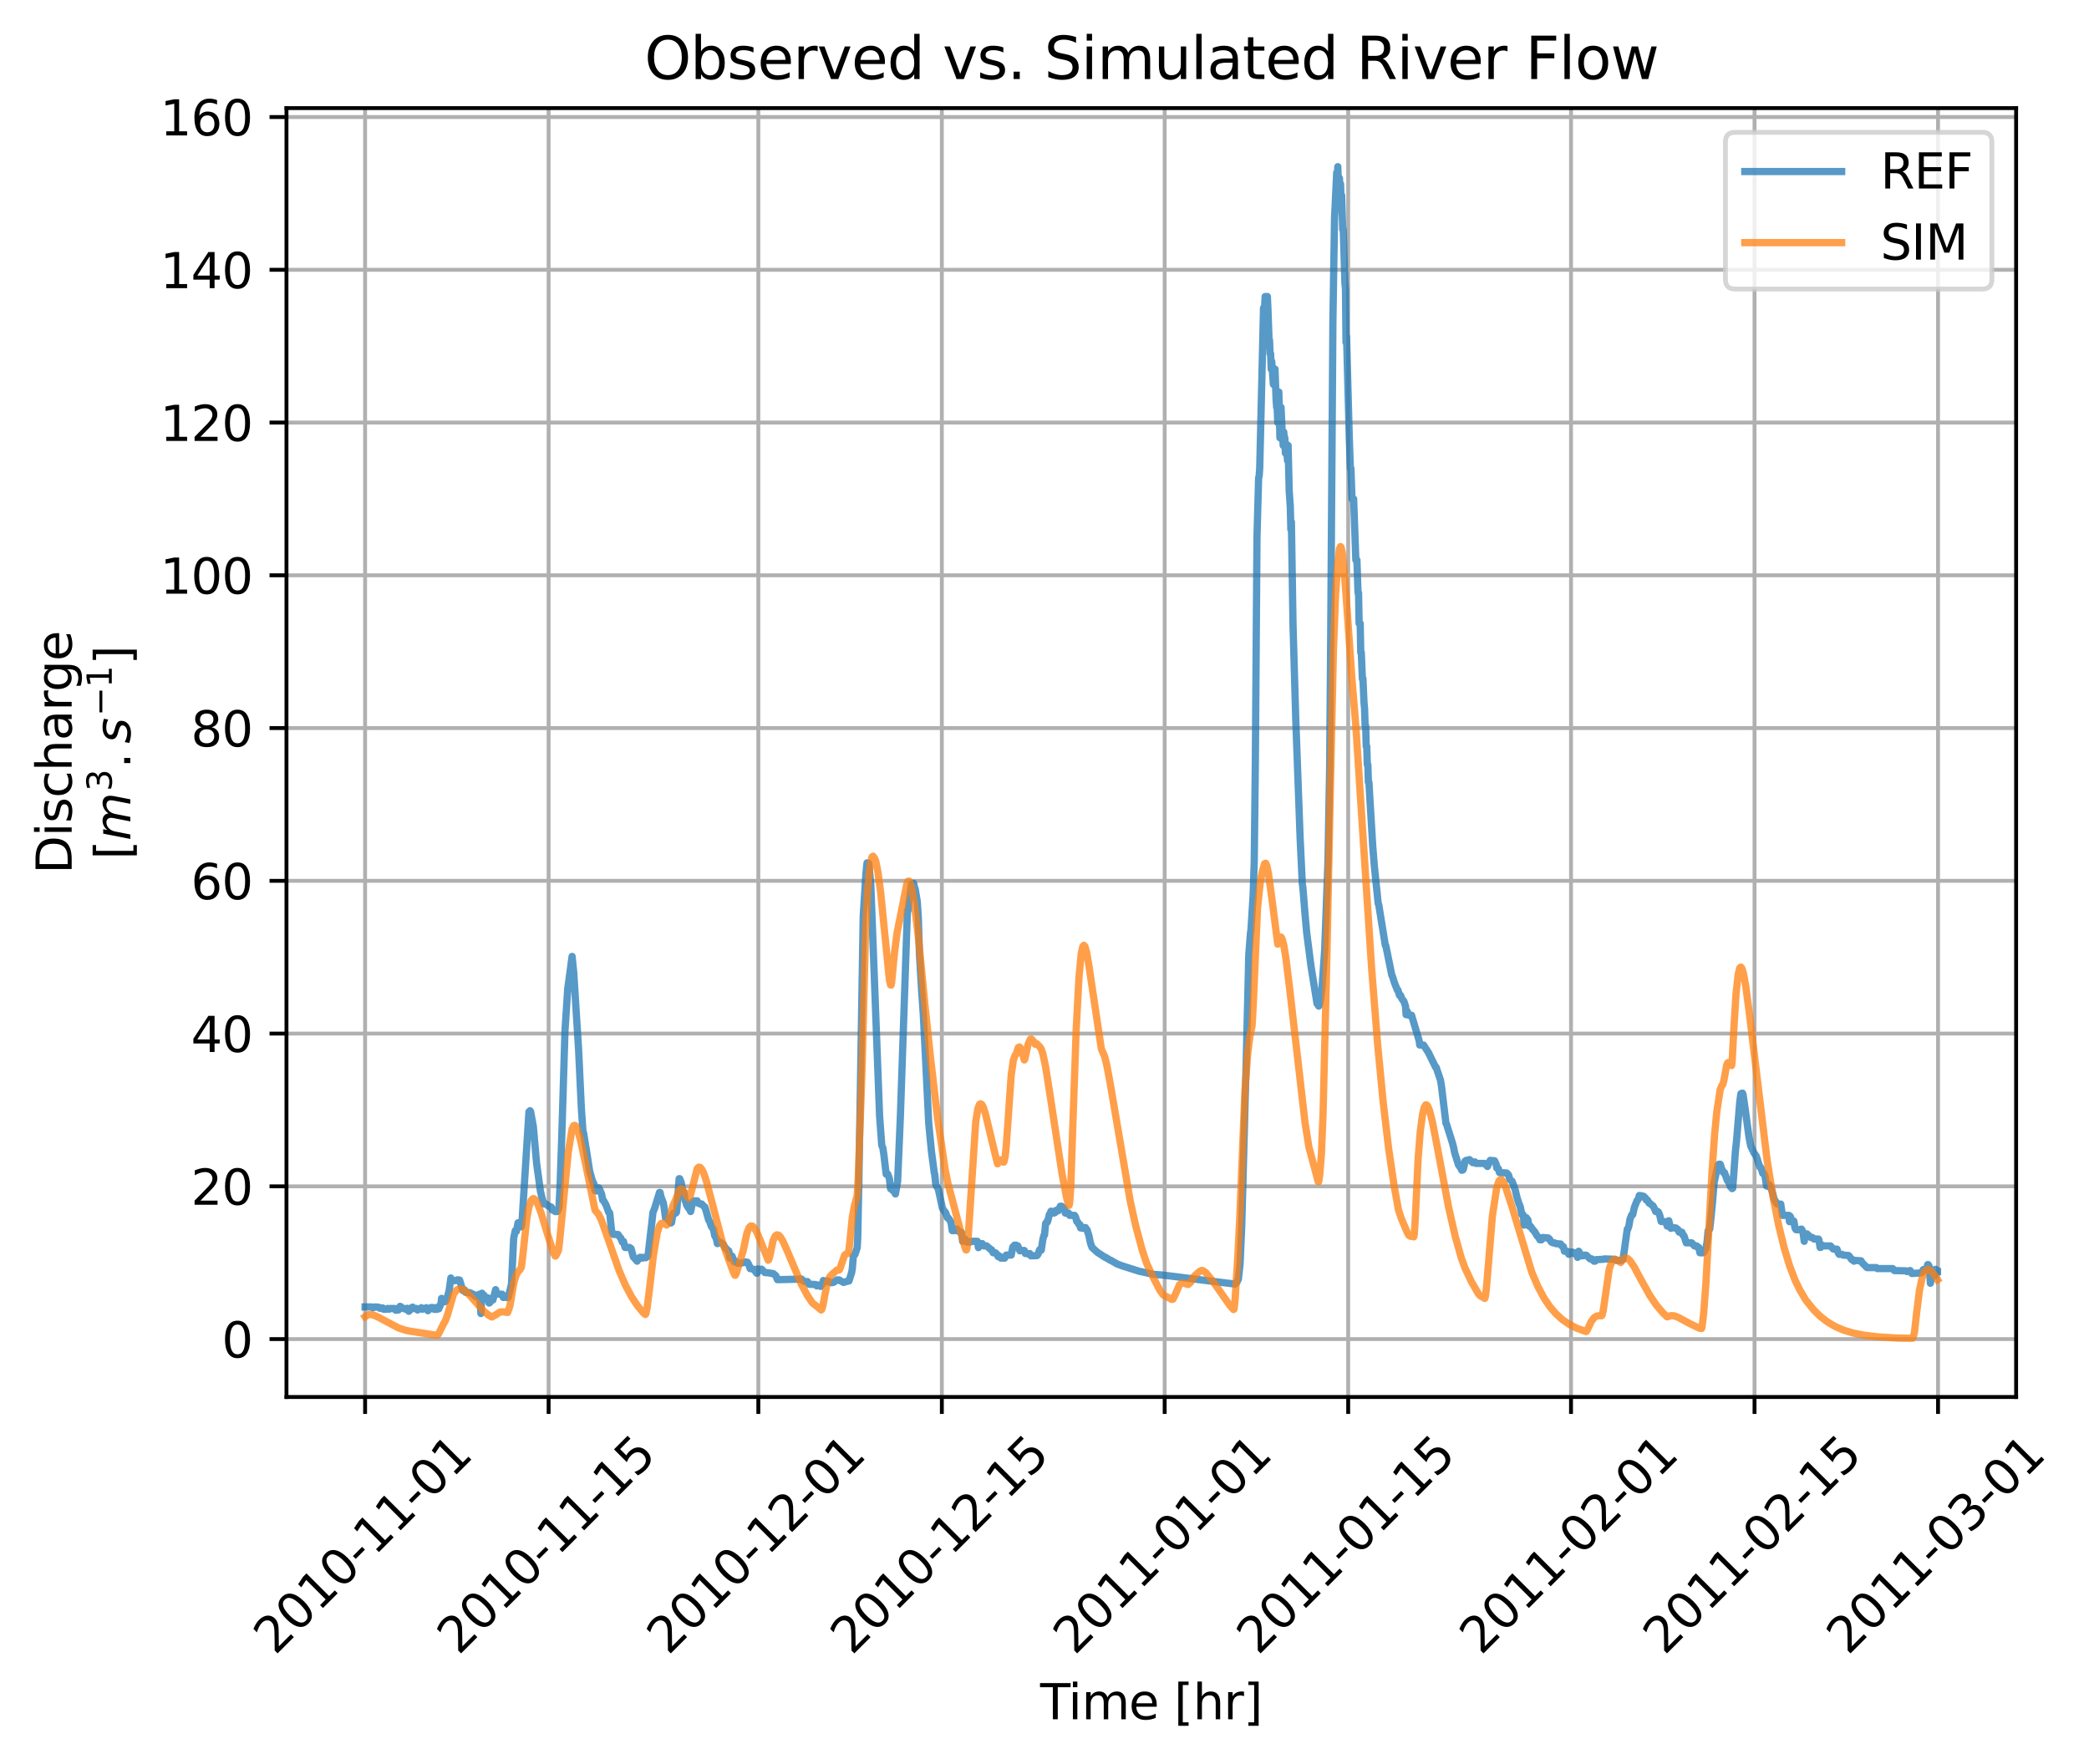 <?xml version="1.0" encoding="utf-8" standalone="no"?>
<!DOCTYPE svg PUBLIC "-//W3C//DTD SVG 1.1//EN"
  "http://www.w3.org/Graphics/SVG/1.1/DTD/svg11.dtd">
<svg xmlns:xlink="http://www.w3.org/1999/xlink" width="431.318pt" height="364.246pt" viewBox="0 0 431.318 364.246" xmlns="http://www.w3.org/2000/svg" version="1.1">
 <defs>
  <style type="text/css">*{stroke-linejoin: round; stroke-linecap: butt}</style>
 </defs>
 <g id="figure_1">
  <g id="patch_1">
   <path d="M 0 364.246 
L 431.318 364.246 
L 431.318 0 
L 0 0 
z
" style="fill: #ffffff"/>
  </g>
  <g id="axes_1">
   <g id="patch_2">
    <path d="M 59.15 288.43 
L 416.27 288.43 
L 416.27 22.318 
L 59.15 22.318 
z
" style="fill: #ffffff"/>
   </g>
   <g id="matplotlib.axis_1">
    <g id="xtick_1">
     <g id="line2d_1">
      <path d="M 75.382 288.43 
L 75.382 22.318 
" clip-path="url(#p3772206c5a)" style="fill: none; stroke: #b0b0b0; stroke-width: 0.8; stroke-linecap: square"/>
     </g>
     <g id="line2d_2">
      <defs>
       <path id="m4f98ccc89e" d="M 0 0 
L 0 3.5 
" style="stroke: #000000; stroke-width: 0.8"/>
      </defs>
      <g>
       <use xlink:href="#m4f98ccc89e" x="75.382" y="288.43" style="stroke: #000000; stroke-width: 0.8"/>
      </g>
     </g>
     <g id="text_1">
      <!-- 2010-11-01 -->
      <g transform="translate(56.787 341.897) rotate(-45) scale(0.1 -0.1)">
       <defs>
        <path id="DejaVuSans-32" d="M 1228 531 
L 3431 531 
L 3431 0 
L 469 0 
L 469 531 
Q 828 903 1448 1529 
Q 2069 2156 2228 2338 
Q 2531 2678 2651 2914 
Q 2772 3150 2772 3378 
Q 2772 3750 2511 3984 
Q 2250 4219 1831 4219 
Q 1534 4219 1204 4116 
Q 875 4013 500 3803 
L 500 4441 
Q 881 4594 1212 4672 
Q 1544 4750 1819 4750 
Q 2544 4750 2975 4387 
Q 3406 4025 3406 3419 
Q 3406 3131 3298 2873 
Q 3191 2616 2906 2266 
Q 2828 2175 2409 1742 
Q 1991 1309 1228 531 
z
" transform="scale(0.016)"/>
        <path id="DejaVuSans-30" d="M 2034 4250 
Q 1547 4250 1301 3770 
Q 1056 3291 1056 2328 
Q 1056 1369 1301 889 
Q 1547 409 2034 409 
Q 2525 409 2770 889 
Q 3016 1369 3016 2328 
Q 3016 3291 2770 3770 
Q 2525 4250 2034 4250 
z
M 2034 4750 
Q 2819 4750 3233 4129 
Q 3647 3509 3647 2328 
Q 3647 1150 3233 529 
Q 2819 -91 2034 -91 
Q 1250 -91 836 529 
Q 422 1150 422 2328 
Q 422 3509 836 4129 
Q 1250 4750 2034 4750 
z
" transform="scale(0.016)"/>
        <path id="DejaVuSans-31" d="M 794 531 
L 1825 531 
L 1825 4091 
L 703 3866 
L 703 4441 
L 1819 4666 
L 2450 4666 
L 2450 531 
L 3481 531 
L 3481 0 
L 794 0 
L 794 531 
z
" transform="scale(0.016)"/>
        <path id="DejaVuSans-2d" d="M 313 2009 
L 1997 2009 
L 1997 1497 
L 313 1497 
L 313 2009 
z
" transform="scale(0.016)"/>
       </defs>
       <use xlink:href="#DejaVuSans-32"/>
       <use xlink:href="#DejaVuSans-30" x="63.623"/>
       <use xlink:href="#DejaVuSans-31" x="127.246"/>
       <use xlink:href="#DejaVuSans-30" x="190.869"/>
       <use xlink:href="#DejaVuSans-2d" x="254.492"/>
       <use xlink:href="#DejaVuSans-31" x="290.576"/>
       <use xlink:href="#DejaVuSans-31" x="354.199"/>
       <use xlink:href="#DejaVuSans-2d" x="417.822"/>
       <use xlink:href="#DejaVuSans-30" x="453.906"/>
       <use xlink:href="#DejaVuSans-31" x="517.529"/>
      </g>
     </g>
    </g>
    <g id="xtick_2">
     <g id="line2d_3">
      <path d="M 113.272 288.43 
L 113.272 22.318 
" clip-path="url(#p3772206c5a)" style="fill: none; stroke: #b0b0b0; stroke-width: 0.8; stroke-linecap: square"/>
     </g>
     <g id="line2d_4">
      <g>
       <use xlink:href="#m4f98ccc89e" x="113.272" y="288.43" style="stroke: #000000; stroke-width: 0.8"/>
      </g>
     </g>
     <g id="text_2">
      <!-- 2010-11-15 -->
      <g transform="translate(94.676 341.897) rotate(-45) scale(0.1 -0.1)">
       <defs>
        <path id="DejaVuSans-35" d="M 691 4666 
L 3169 4666 
L 3169 4134 
L 1269 4134 
L 1269 2991 
Q 1406 3038 1543 3061 
Q 1681 3084 1819 3084 
Q 2600 3084 3056 2656 
Q 3513 2228 3513 1497 
Q 3513 744 3044 326 
Q 2575 -91 1722 -91 
Q 1428 -91 1123 -41 
Q 819 9 494 109 
L 494 744 
Q 775 591 1075 516 
Q 1375 441 1709 441 
Q 2250 441 2565 725 
Q 2881 1009 2881 1497 
Q 2881 1984 2565 2268 
Q 2250 2553 1709 2553 
Q 1456 2553 1204 2497 
Q 953 2441 691 2322 
L 691 4666 
z
" transform="scale(0.016)"/>
       </defs>
       <use xlink:href="#DejaVuSans-32"/>
       <use xlink:href="#DejaVuSans-30" x="63.623"/>
       <use xlink:href="#DejaVuSans-31" x="127.246"/>
       <use xlink:href="#DejaVuSans-30" x="190.869"/>
       <use xlink:href="#DejaVuSans-2d" x="254.492"/>
       <use xlink:href="#DejaVuSans-31" x="290.576"/>
       <use xlink:href="#DejaVuSans-31" x="354.199"/>
       <use xlink:href="#DejaVuSans-2d" x="417.822"/>
       <use xlink:href="#DejaVuSans-31" x="453.906"/>
       <use xlink:href="#DejaVuSans-35" x="517.529"/>
      </g>
     </g>
    </g>
    <g id="xtick_3">
     <g id="line2d_5">
      <path d="M 156.574 288.43 
L 156.574 22.318 
" clip-path="url(#p3772206c5a)" style="fill: none; stroke: #b0b0b0; stroke-width: 0.8; stroke-linecap: square"/>
     </g>
     <g id="line2d_6">
      <g>
       <use xlink:href="#m4f98ccc89e" x="156.574" y="288.43" style="stroke: #000000; stroke-width: 0.8"/>
      </g>
     </g>
     <g id="text_3">
      <!-- 2010-12-01 -->
      <g transform="translate(137.978 341.897) rotate(-45) scale(0.1 -0.1)">
       <use xlink:href="#DejaVuSans-32"/>
       <use xlink:href="#DejaVuSans-30" x="63.623"/>
       <use xlink:href="#DejaVuSans-31" x="127.246"/>
       <use xlink:href="#DejaVuSans-30" x="190.869"/>
       <use xlink:href="#DejaVuSans-2d" x="254.492"/>
       <use xlink:href="#DejaVuSans-31" x="290.576"/>
       <use xlink:href="#DejaVuSans-32" x="354.199"/>
       <use xlink:href="#DejaVuSans-2d" x="417.822"/>
       <use xlink:href="#DejaVuSans-30" x="453.906"/>
       <use xlink:href="#DejaVuSans-31" x="517.529"/>
      </g>
     </g>
    </g>
    <g id="xtick_4">
     <g id="line2d_7">
      <path d="M 194.464 288.43 
L 194.464 22.318 
" clip-path="url(#p3772206c5a)" style="fill: none; stroke: #b0b0b0; stroke-width: 0.8; stroke-linecap: square"/>
     </g>
     <g id="line2d_8">
      <g>
       <use xlink:href="#m4f98ccc89e" x="194.464" y="288.43" style="stroke: #000000; stroke-width: 0.8"/>
      </g>
     </g>
     <g id="text_4">
      <!-- 2010-12-15 -->
      <g transform="translate(175.868 341.897) rotate(-45) scale(0.1 -0.1)">
       <use xlink:href="#DejaVuSans-32"/>
       <use xlink:href="#DejaVuSans-30" x="63.623"/>
       <use xlink:href="#DejaVuSans-31" x="127.246"/>
       <use xlink:href="#DejaVuSans-30" x="190.869"/>
       <use xlink:href="#DejaVuSans-2d" x="254.492"/>
       <use xlink:href="#DejaVuSans-31" x="290.576"/>
       <use xlink:href="#DejaVuSans-32" x="354.199"/>
       <use xlink:href="#DejaVuSans-2d" x="417.822"/>
       <use xlink:href="#DejaVuSans-31" x="453.906"/>
       <use xlink:href="#DejaVuSans-35" x="517.529"/>
      </g>
     </g>
    </g>
    <g id="xtick_5">
     <g id="line2d_9">
      <path d="M 240.472 288.43 
L 240.472 22.318 
" clip-path="url(#p3772206c5a)" style="fill: none; stroke: #b0b0b0; stroke-width: 0.8; stroke-linecap: square"/>
     </g>
     <g id="line2d_10">
      <g>
       <use xlink:href="#m4f98ccc89e" x="240.472" y="288.43" style="stroke: #000000; stroke-width: 0.8"/>
      </g>
     </g>
     <g id="text_5">
      <!-- 2011-01-01 -->
      <g transform="translate(221.877 341.897) rotate(-45) scale(0.1 -0.1)">
       <use xlink:href="#DejaVuSans-32"/>
       <use xlink:href="#DejaVuSans-30" x="63.623"/>
       <use xlink:href="#DejaVuSans-31" x="127.246"/>
       <use xlink:href="#DejaVuSans-31" x="190.869"/>
       <use xlink:href="#DejaVuSans-2d" x="254.492"/>
       <use xlink:href="#DejaVuSans-30" x="290.576"/>
       <use xlink:href="#DejaVuSans-31" x="354.199"/>
       <use xlink:href="#DejaVuSans-2d" x="417.822"/>
       <use xlink:href="#DejaVuSans-30" x="453.906"/>
       <use xlink:href="#DejaVuSans-31" x="517.529"/>
      </g>
     </g>
    </g>
    <g id="xtick_6">
     <g id="line2d_11">
      <path d="M 278.362 288.43 
L 278.362 22.318 
" clip-path="url(#p3772206c5a)" style="fill: none; stroke: #b0b0b0; stroke-width: 0.8; stroke-linecap: square"/>
     </g>
     <g id="line2d_12">
      <g>
       <use xlink:href="#m4f98ccc89e" x="278.362" y="288.43" style="stroke: #000000; stroke-width: 0.8"/>
      </g>
     </g>
     <g id="text_6">
      <!-- 2011-01-15 -->
      <g transform="translate(259.766 341.897) rotate(-45) scale(0.1 -0.1)">
       <use xlink:href="#DejaVuSans-32"/>
       <use xlink:href="#DejaVuSans-30" x="63.623"/>
       <use xlink:href="#DejaVuSans-31" x="127.246"/>
       <use xlink:href="#DejaVuSans-31" x="190.869"/>
       <use xlink:href="#DejaVuSans-2d" x="254.492"/>
       <use xlink:href="#DejaVuSans-30" x="290.576"/>
       <use xlink:href="#DejaVuSans-31" x="354.199"/>
       <use xlink:href="#DejaVuSans-2d" x="417.822"/>
       <use xlink:href="#DejaVuSans-31" x="453.906"/>
       <use xlink:href="#DejaVuSans-35" x="517.529"/>
      </g>
     </g>
    </g>
    <g id="xtick_7">
     <g id="line2d_13">
      <path d="M 324.371 288.43 
L 324.371 22.318 
" clip-path="url(#p3772206c5a)" style="fill: none; stroke: #b0b0b0; stroke-width: 0.8; stroke-linecap: square"/>
     </g>
     <g id="line2d_14">
      <g>
       <use xlink:href="#m4f98ccc89e" x="324.371" y="288.43" style="stroke: #000000; stroke-width: 0.8"/>
      </g>
     </g>
     <g id="text_7">
      <!-- 2011-02-01 -->
      <g transform="translate(305.775 341.897) rotate(-45) scale(0.1 -0.1)">
       <use xlink:href="#DejaVuSans-32"/>
       <use xlink:href="#DejaVuSans-30" x="63.623"/>
       <use xlink:href="#DejaVuSans-31" x="127.246"/>
       <use xlink:href="#DejaVuSans-31" x="190.869"/>
       <use xlink:href="#DejaVuSans-2d" x="254.492"/>
       <use xlink:href="#DejaVuSans-30" x="290.576"/>
       <use xlink:href="#DejaVuSans-32" x="354.199"/>
       <use xlink:href="#DejaVuSans-2d" x="417.822"/>
       <use xlink:href="#DejaVuSans-30" x="453.906"/>
       <use xlink:href="#DejaVuSans-31" x="517.529"/>
      </g>
     </g>
    </g>
    <g id="xtick_8">
     <g id="line2d_15">
      <path d="M 362.26 288.43 
L 362.26 22.318 
" clip-path="url(#p3772206c5a)" style="fill: none; stroke: #b0b0b0; stroke-width: 0.8; stroke-linecap: square"/>
     </g>
     <g id="line2d_16">
      <g>
       <use xlink:href="#m4f98ccc89e" x="362.26" y="288.43" style="stroke: #000000; stroke-width: 0.8"/>
      </g>
     </g>
     <g id="text_8">
      <!-- 2011-02-15 -->
      <g transform="translate(343.664 341.897) rotate(-45) scale(0.1 -0.1)">
       <use xlink:href="#DejaVuSans-32"/>
       <use xlink:href="#DejaVuSans-30" x="63.623"/>
       <use xlink:href="#DejaVuSans-31" x="127.246"/>
       <use xlink:href="#DejaVuSans-31" x="190.869"/>
       <use xlink:href="#DejaVuSans-2d" x="254.492"/>
       <use xlink:href="#DejaVuSans-30" x="290.576"/>
       <use xlink:href="#DejaVuSans-32" x="354.199"/>
       <use xlink:href="#DejaVuSans-2d" x="417.822"/>
       <use xlink:href="#DejaVuSans-31" x="453.906"/>
       <use xlink:href="#DejaVuSans-35" x="517.529"/>
      </g>
     </g>
    </g>
    <g id="xtick_9">
     <g id="line2d_17">
      <path d="M 400.15 288.43 
L 400.15 22.318 
" clip-path="url(#p3772206c5a)" style="fill: none; stroke: #b0b0b0; stroke-width: 0.8; stroke-linecap: square"/>
     </g>
     <g id="line2d_18">
      <g>
       <use xlink:href="#m4f98ccc89e" x="400.15" y="288.43" style="stroke: #000000; stroke-width: 0.8"/>
      </g>
     </g>
     <g id="text_9">
      <!-- 2011-03-01 -->
      <g transform="translate(381.554 341.897) rotate(-45) scale(0.1 -0.1)">
       <defs>
        <path id="DejaVuSans-33" d="M 2597 2516 
Q 3050 2419 3304 2112 
Q 3559 1806 3559 1356 
Q 3559 666 3084 287 
Q 2609 -91 1734 -91 
Q 1441 -91 1130 -33 
Q 819 25 488 141 
L 488 750 
Q 750 597 1062 519 
Q 1375 441 1716 441 
Q 2309 441 2620 675 
Q 2931 909 2931 1356 
Q 2931 1769 2642 2001 
Q 2353 2234 1838 2234 
L 1294 2234 
L 1294 2753 
L 1863 2753 
Q 2328 2753 2575 2939 
Q 2822 3125 2822 3475 
Q 2822 3834 2567 4026 
Q 2313 4219 1838 4219 
Q 1578 4219 1281 4162 
Q 984 4106 628 3988 
L 628 4550 
Q 988 4650 1302 4700 
Q 1616 4750 1894 4750 
Q 2613 4750 3031 4423 
Q 3450 4097 3450 3541 
Q 3450 3153 3228 2886 
Q 3006 2619 2597 2516 
z
" transform="scale(0.016)"/>
       </defs>
       <use xlink:href="#DejaVuSans-32"/>
       <use xlink:href="#DejaVuSans-30" x="63.623"/>
       <use xlink:href="#DejaVuSans-31" x="127.246"/>
       <use xlink:href="#DejaVuSans-31" x="190.869"/>
       <use xlink:href="#DejaVuSans-2d" x="254.492"/>
       <use xlink:href="#DejaVuSans-30" x="290.576"/>
       <use xlink:href="#DejaVuSans-33" x="354.199"/>
       <use xlink:href="#DejaVuSans-2d" x="417.822"/>
       <use xlink:href="#DejaVuSans-30" x="453.906"/>
       <use xlink:href="#DejaVuSans-31" x="517.529"/>
      </g>
     </g>
    </g>
    <g id="text_10">
     <!-- Time [hr] -->
     <g transform="translate(214.761 354.966) scale(0.1 -0.1)">
      <defs>
       <path id="DejaVuSans-54" d="M -19 4666 
L 3928 4666 
L 3928 4134 
L 2272 4134 
L 2272 0 
L 1638 0 
L 1638 4134 
L -19 4134 
L -19 4666 
z
" transform="scale(0.016)"/>
       <path id="DejaVuSans-69" d="M 603 3500 
L 1178 3500 
L 1178 0 
L 603 0 
L 603 3500 
z
M 603 4863 
L 1178 4863 
L 1178 4134 
L 603 4134 
L 603 4863 
z
" transform="scale(0.016)"/>
       <path id="DejaVuSans-6d" d="M 3328 2828 
Q 3544 3216 3844 3400 
Q 4144 3584 4550 3584 
Q 5097 3584 5394 3201 
Q 5691 2819 5691 2113 
L 5691 0 
L 5113 0 
L 5113 2094 
Q 5113 2597 4934 2840 
Q 4756 3084 4391 3084 
Q 3944 3084 3684 2787 
Q 3425 2491 3425 1978 
L 3425 0 
L 2847 0 
L 2847 2094 
Q 2847 2600 2669 2842 
Q 2491 3084 2119 3084 
Q 1678 3084 1418 2786 
Q 1159 2488 1159 1978 
L 1159 0 
L 581 0 
L 581 3500 
L 1159 3500 
L 1159 2956 
Q 1356 3278 1631 3431 
Q 1906 3584 2284 3584 
Q 2666 3584 2933 3390 
Q 3200 3197 3328 2828 
z
" transform="scale(0.016)"/>
       <path id="DejaVuSans-65" d="M 3597 1894 
L 3597 1613 
L 953 1613 
Q 991 1019 1311 708 
Q 1631 397 2203 397 
Q 2534 397 2845 478 
Q 3156 559 3463 722 
L 3463 178 
Q 3153 47 2828 -22 
Q 2503 -91 2169 -91 
Q 1331 -91 842 396 
Q 353 884 353 1716 
Q 353 2575 817 3079 
Q 1281 3584 2069 3584 
Q 2775 3584 3186 3129 
Q 3597 2675 3597 1894 
z
M 3022 2063 
Q 3016 2534 2758 2815 
Q 2500 3097 2075 3097 
Q 1594 3097 1305 2825 
Q 1016 2553 972 2059 
L 3022 2063 
z
" transform="scale(0.016)"/>
       <path id="DejaVuSans-20" transform="scale(0.016)"/>
       <path id="DejaVuSans-5b" d="M 550 4863 
L 1875 4863 
L 1875 4416 
L 1125 4416 
L 1125 -397 
L 1875 -397 
L 1875 -844 
L 550 -844 
L 550 4863 
z
" transform="scale(0.016)"/>
       <path id="DejaVuSans-68" d="M 3513 2113 
L 3513 0 
L 2938 0 
L 2938 2094 
Q 2938 2591 2744 2837 
Q 2550 3084 2163 3084 
Q 1697 3084 1428 2787 
Q 1159 2491 1159 1978 
L 1159 0 
L 581 0 
L 581 4863 
L 1159 4863 
L 1159 2956 
Q 1366 3272 1645 3428 
Q 1925 3584 2291 3584 
Q 2894 3584 3203 3211 
Q 3513 2838 3513 2113 
z
" transform="scale(0.016)"/>
       <path id="DejaVuSans-72" d="M 2631 2963 
Q 2534 3019 2420 3045 
Q 2306 3072 2169 3072 
Q 1681 3072 1420 2755 
Q 1159 2438 1159 1844 
L 1159 0 
L 581 0 
L 581 3500 
L 1159 3500 
L 1159 2956 
Q 1341 3275 1631 3429 
Q 1922 3584 2338 3584 
Q 2397 3584 2469 3576 
Q 2541 3569 2628 3553 
L 2631 2963 
z
" transform="scale(0.016)"/>
       <path id="DejaVuSans-5d" d="M 1947 4863 
L 1947 -844 
L 622 -844 
L 622 -397 
L 1369 -397 
L 1369 4416 
L 622 4416 
L 622 4863 
L 1947 4863 
z
" transform="scale(0.016)"/>
      </defs>
      <use xlink:href="#DejaVuSans-54"/>
      <use xlink:href="#DejaVuSans-69" x="57.959"/>
      <use xlink:href="#DejaVuSans-6d" x="85.742"/>
      <use xlink:href="#DejaVuSans-65" x="183.154"/>
      <use xlink:href="#DejaVuSans-20" x="244.678"/>
      <use xlink:href="#DejaVuSans-5b" x="276.465"/>
      <use xlink:href="#DejaVuSans-68" x="315.479"/>
      <use xlink:href="#DejaVuSans-72" x="378.857"/>
      <use xlink:href="#DejaVuSans-5d" x="419.971"/>
     </g>
    </g>
   </g>
   <g id="matplotlib.axis_2">
    <g id="ytick_1">
     <g id="line2d_19">
      <path d="M 59.15 276.476 
L 416.27 276.476 
" clip-path="url(#p3772206c5a)" style="fill: none; stroke: #b0b0b0; stroke-width: 0.8; stroke-linecap: square"/>
     </g>
     <g id="line2d_20">
      <defs>
       <path id="m9d96c1b882" d="M 0 0 
L -3.5 0 
" style="stroke: #000000; stroke-width: 0.8"/>
      </defs>
      <g>
       <use xlink:href="#m9d96c1b882" x="59.15" y="276.476" style="stroke: #000000; stroke-width: 0.8"/>
      </g>
     </g>
     <g id="text_11">
      <!-- 0 -->
      <g transform="translate(45.787 280.275) scale(0.1 -0.1)">
       <use xlink:href="#DejaVuSans-30"/>
      </g>
     </g>
    </g>
    <g id="ytick_2">
     <g id="line2d_21">
      <path d="M 59.15 244.937 
L 416.27 244.937 
" clip-path="url(#p3772206c5a)" style="fill: none; stroke: #b0b0b0; stroke-width: 0.8; stroke-linecap: square"/>
     </g>
     <g id="line2d_22">
      <g>
       <use xlink:href="#m9d96c1b882" x="59.15" y="244.937" style="stroke: #000000; stroke-width: 0.8"/>
      </g>
     </g>
     <g id="text_12">
      <!-- 20 -->
      <g transform="translate(39.425 248.736) scale(0.1 -0.1)">
       <use xlink:href="#DejaVuSans-32"/>
       <use xlink:href="#DejaVuSans-30" x="63.623"/>
      </g>
     </g>
    </g>
    <g id="ytick_3">
     <g id="line2d_23">
      <path d="M 59.15 213.398 
L 416.27 213.398 
" clip-path="url(#p3772206c5a)" style="fill: none; stroke: #b0b0b0; stroke-width: 0.8; stroke-linecap: square"/>
     </g>
     <g id="line2d_24">
      <g>
       <use xlink:href="#m9d96c1b882" x="59.15" y="213.398" style="stroke: #000000; stroke-width: 0.8"/>
      </g>
     </g>
     <g id="text_13">
      <!-- 40 -->
      <g transform="translate(39.425 217.197) scale(0.1 -0.1)">
       <defs>
        <path id="DejaVuSans-34" d="M 2419 4116 
L 825 1625 
L 2419 1625 
L 2419 4116 
z
M 2253 4666 
L 3047 4666 
L 3047 1625 
L 3713 1625 
L 3713 1100 
L 3047 1100 
L 3047 0 
L 2419 0 
L 2419 1100 
L 313 1100 
L 313 1709 
L 2253 4666 
z
" transform="scale(0.016)"/>
       </defs>
       <use xlink:href="#DejaVuSans-34"/>
       <use xlink:href="#DejaVuSans-30" x="63.623"/>
      </g>
     </g>
    </g>
    <g id="ytick_4">
     <g id="line2d_25">
      <path d="M 59.15 181.859 
L 416.27 181.859 
" clip-path="url(#p3772206c5a)" style="fill: none; stroke: #b0b0b0; stroke-width: 0.8; stroke-linecap: square"/>
     </g>
     <g id="line2d_26">
      <g>
       <use xlink:href="#m9d96c1b882" x="59.15" y="181.859" style="stroke: #000000; stroke-width: 0.8"/>
      </g>
     </g>
     <g id="text_14">
      <!-- 60 -->
      <g transform="translate(39.425 185.658) scale(0.1 -0.1)">
       <defs>
        <path id="DejaVuSans-36" d="M 2113 2584 
Q 1688 2584 1439 2293 
Q 1191 2003 1191 1497 
Q 1191 994 1439 701 
Q 1688 409 2113 409 
Q 2538 409 2786 701 
Q 3034 994 3034 1497 
Q 3034 2003 2786 2293 
Q 2538 2584 2113 2584 
z
M 3366 4563 
L 3366 3988 
Q 3128 4100 2886 4159 
Q 2644 4219 2406 4219 
Q 1781 4219 1451 3797 
Q 1122 3375 1075 2522 
Q 1259 2794 1537 2939 
Q 1816 3084 2150 3084 
Q 2853 3084 3261 2657 
Q 3669 2231 3669 1497 
Q 3669 778 3244 343 
Q 2819 -91 2113 -91 
Q 1303 -91 875 529 
Q 447 1150 447 2328 
Q 447 3434 972 4092 
Q 1497 4750 2381 4750 
Q 2619 4750 2861 4703 
Q 3103 4656 3366 4563 
z
" transform="scale(0.016)"/>
       </defs>
       <use xlink:href="#DejaVuSans-36"/>
       <use xlink:href="#DejaVuSans-30" x="63.623"/>
      </g>
     </g>
    </g>
    <g id="ytick_5">
     <g id="line2d_27">
      <path d="M 59.15 150.32 
L 416.27 150.32 
" clip-path="url(#p3772206c5a)" style="fill: none; stroke: #b0b0b0; stroke-width: 0.8; stroke-linecap: square"/>
     </g>
     <g id="line2d_28">
      <g>
       <use xlink:href="#m9d96c1b882" x="59.15" y="150.32" style="stroke: #000000; stroke-width: 0.8"/>
      </g>
     </g>
     <g id="text_15">
      <!-- 80 -->
      <g transform="translate(39.425 154.119) scale(0.1 -0.1)">
       <defs>
        <path id="DejaVuSans-38" d="M 2034 2216 
Q 1584 2216 1326 1975 
Q 1069 1734 1069 1313 
Q 1069 891 1326 650 
Q 1584 409 2034 409 
Q 2484 409 2743 651 
Q 3003 894 3003 1313 
Q 3003 1734 2745 1975 
Q 2488 2216 2034 2216 
z
M 1403 2484 
Q 997 2584 770 2862 
Q 544 3141 544 3541 
Q 544 4100 942 4425 
Q 1341 4750 2034 4750 
Q 2731 4750 3128 4425 
Q 3525 4100 3525 3541 
Q 3525 3141 3298 2862 
Q 3072 2584 2669 2484 
Q 3125 2378 3379 2068 
Q 3634 1759 3634 1313 
Q 3634 634 3220 271 
Q 2806 -91 2034 -91 
Q 1263 -91 848 271 
Q 434 634 434 1313 
Q 434 1759 690 2068 
Q 947 2378 1403 2484 
z
M 1172 3481 
Q 1172 3119 1398 2916 
Q 1625 2713 2034 2713 
Q 2441 2713 2670 2916 
Q 2900 3119 2900 3481 
Q 2900 3844 2670 4047 
Q 2441 4250 2034 4250 
Q 1625 4250 1398 4047 
Q 1172 3844 1172 3481 
z
" transform="scale(0.016)"/>
       </defs>
       <use xlink:href="#DejaVuSans-38"/>
       <use xlink:href="#DejaVuSans-30" x="63.623"/>
      </g>
     </g>
    </g>
    <g id="ytick_6">
     <g id="line2d_29">
      <path d="M 59.15 118.781 
L 416.27 118.781 
" clip-path="url(#p3772206c5a)" style="fill: none; stroke: #b0b0b0; stroke-width: 0.8; stroke-linecap: square"/>
     </g>
     <g id="line2d_30">
      <g>
       <use xlink:href="#m9d96c1b882" x="59.15" y="118.781" style="stroke: #000000; stroke-width: 0.8"/>
      </g>
     </g>
     <g id="text_16">
      <!-- 100 -->
      <g transform="translate(33.062 122.58) scale(0.1 -0.1)">
       <use xlink:href="#DejaVuSans-31"/>
       <use xlink:href="#DejaVuSans-30" x="63.623"/>
       <use xlink:href="#DejaVuSans-30" x="127.246"/>
      </g>
     </g>
    </g>
    <g id="ytick_7">
     <g id="line2d_31">
      <path d="M 59.15 87.242 
L 416.27 87.242 
" clip-path="url(#p3772206c5a)" style="fill: none; stroke: #b0b0b0; stroke-width: 0.8; stroke-linecap: square"/>
     </g>
     <g id="line2d_32">
      <g>
       <use xlink:href="#m9d96c1b882" x="59.15" y="87.242" style="stroke: #000000; stroke-width: 0.8"/>
      </g>
     </g>
     <g id="text_17">
      <!-- 120 -->
      <g transform="translate(33.062 91.041) scale(0.1 -0.1)">
       <use xlink:href="#DejaVuSans-31"/>
       <use xlink:href="#DejaVuSans-32" x="63.623"/>
       <use xlink:href="#DejaVuSans-30" x="127.246"/>
      </g>
     </g>
    </g>
    <g id="ytick_8">
     <g id="line2d_33">
      <path d="M 59.15 55.703 
L 416.27 55.703 
" clip-path="url(#p3772206c5a)" style="fill: none; stroke: #b0b0b0; stroke-width: 0.8; stroke-linecap: square"/>
     </g>
     <g id="line2d_34">
      <g>
       <use xlink:href="#m9d96c1b882" x="59.15" y="55.703" style="stroke: #000000; stroke-width: 0.8"/>
      </g>
     </g>
     <g id="text_18">
      <!-- 140 -->
      <g transform="translate(33.062 59.502) scale(0.1 -0.1)">
       <use xlink:href="#DejaVuSans-31"/>
       <use xlink:href="#DejaVuSans-34" x="63.623"/>
       <use xlink:href="#DejaVuSans-30" x="127.246"/>
      </g>
     </g>
    </g>
    <g id="ytick_9">
     <g id="line2d_35">
      <path d="M 59.15 24.164 
L 416.27 24.164 
" clip-path="url(#p3772206c5a)" style="fill: none; stroke: #b0b0b0; stroke-width: 0.8; stroke-linecap: square"/>
     </g>
     <g id="line2d_36">
      <g>
       <use xlink:href="#m9d96c1b882" x="59.15" y="24.164" style="stroke: #000000; stroke-width: 0.8"/>
      </g>
     </g>
     <g id="text_19">
      <!-- 160 -->
      <g transform="translate(33.062 27.963) scale(0.1 -0.1)">
       <use xlink:href="#DejaVuSans-31"/>
       <use xlink:href="#DejaVuSans-36" x="63.623"/>
       <use xlink:href="#DejaVuSans-30" x="127.246"/>
      </g>
     </g>
    </g>
    <g id="text_20">
     <!-- Discharge -->
     <g transform="translate(14.798 180.419) rotate(-90) scale(0.1 -0.1)">
      <defs>
       <path id="DejaVuSans-44" d="M 1259 4147 
L 1259 519 
L 2022 519 
Q 2988 519 3436 956 
Q 3884 1394 3884 2338 
Q 3884 3275 3436 3711 
Q 2988 4147 2022 4147 
L 1259 4147 
z
M 628 4666 
L 1925 4666 
Q 3281 4666 3915 4102 
Q 4550 3538 4550 2338 
Q 4550 1131 3912 565 
Q 3275 0 1925 0 
L 628 0 
L 628 4666 
z
" transform="scale(0.016)"/>
       <path id="DejaVuSans-73" d="M 2834 3397 
L 2834 2853 
Q 2591 2978 2328 3040 
Q 2066 3103 1784 3103 
Q 1356 3103 1142 2972 
Q 928 2841 928 2578 
Q 928 2378 1081 2264 
Q 1234 2150 1697 2047 
L 1894 2003 
Q 2506 1872 2764 1633 
Q 3022 1394 3022 966 
Q 3022 478 2636 193 
Q 2250 -91 1575 -91 
Q 1294 -91 989 -36 
Q 684 19 347 128 
L 347 722 
Q 666 556 975 473 
Q 1284 391 1588 391 
Q 1994 391 2212 530 
Q 2431 669 2431 922 
Q 2431 1156 2273 1281 
Q 2116 1406 1581 1522 
L 1381 1569 
Q 847 1681 609 1914 
Q 372 2147 372 2553 
Q 372 3047 722 3315 
Q 1072 3584 1716 3584 
Q 2034 3584 2315 3537 
Q 2597 3491 2834 3397 
z
" transform="scale(0.016)"/>
       <path id="DejaVuSans-63" d="M 3122 3366 
L 3122 2828 
Q 2878 2963 2633 3030 
Q 2388 3097 2138 3097 
Q 1578 3097 1268 2742 
Q 959 2388 959 1747 
Q 959 1106 1268 751 
Q 1578 397 2138 397 
Q 2388 397 2633 464 
Q 2878 531 3122 666 
L 3122 134 
Q 2881 22 2623 -34 
Q 2366 -91 2075 -91 
Q 1284 -91 818 406 
Q 353 903 353 1747 
Q 353 2603 823 3093 
Q 1294 3584 2113 3584 
Q 2378 3584 2631 3529 
Q 2884 3475 3122 3366 
z
" transform="scale(0.016)"/>
       <path id="DejaVuSans-61" d="M 2194 1759 
Q 1497 1759 1228 1600 
Q 959 1441 959 1056 
Q 959 750 1161 570 
Q 1363 391 1709 391 
Q 2188 391 2477 730 
Q 2766 1069 2766 1631 
L 2766 1759 
L 2194 1759 
z
M 3341 1997 
L 3341 0 
L 2766 0 
L 2766 531 
Q 2569 213 2275 61 
Q 1981 -91 1556 -91 
Q 1019 -91 701 211 
Q 384 513 384 1019 
Q 384 1609 779 1909 
Q 1175 2209 1959 2209 
L 2766 2209 
L 2766 2266 
Q 2766 2663 2505 2880 
Q 2244 3097 1772 3097 
Q 1472 3097 1187 3025 
Q 903 2953 641 2809 
L 641 3341 
Q 956 3463 1253 3523 
Q 1550 3584 1831 3584 
Q 2591 3584 2966 3190 
Q 3341 2797 3341 1997 
z
" transform="scale(0.016)"/>
       <path id="DejaVuSans-67" d="M 2906 1791 
Q 2906 2416 2648 2759 
Q 2391 3103 1925 3103 
Q 1463 3103 1205 2759 
Q 947 2416 947 1791 
Q 947 1169 1205 825 
Q 1463 481 1925 481 
Q 2391 481 2648 825 
Q 2906 1169 2906 1791 
z
M 3481 434 
Q 3481 -459 3084 -895 
Q 2688 -1331 1869 -1331 
Q 1566 -1331 1297 -1286 
Q 1028 -1241 775 -1147 
L 775 -588 
Q 1028 -725 1275 -790 
Q 1522 -856 1778 -856 
Q 2344 -856 2625 -561 
Q 2906 -266 2906 331 
L 2906 616 
Q 2728 306 2450 153 
Q 2172 0 1784 0 
Q 1141 0 747 490 
Q 353 981 353 1791 
Q 353 2603 747 3093 
Q 1141 3584 1784 3584 
Q 2172 3584 2450 3431 
Q 2728 3278 2906 2969 
L 2906 3500 
L 3481 3500 
L 3481 434 
z
" transform="scale(0.016)"/>
      </defs>
      <use xlink:href="#DejaVuSans-44"/>
      <use xlink:href="#DejaVuSans-69" x="77.002"/>
      <use xlink:href="#DejaVuSans-73" x="104.785"/>
      <use xlink:href="#DejaVuSans-63" x="156.885"/>
      <use xlink:href="#DejaVuSans-68" x="211.865"/>
      <use xlink:href="#DejaVuSans-61" x="275.244"/>
      <use xlink:href="#DejaVuSans-72" x="336.523"/>
      <use xlink:href="#DejaVuSans-67" x="375.887"/>
      <use xlink:href="#DejaVuSans-65" x="439.363"/>
     </g>
     <!-- [$m^3.s^{-1}$] -->
     <g transform="translate(26.983 177.474) rotate(-90) scale(0.1 -0.1)">
      <defs>
       <path id="DejaVuSans-Oblique-6d" d="M 5747 2113 
L 5338 0 
L 4763 0 
L 5166 2094 
Q 5191 2228 5203 2325 
Q 5216 2422 5216 2491 
Q 5216 2772 5059 2928 
Q 4903 3084 4622 3084 
Q 4203 3084 3875 2770 
Q 3547 2456 3450 1953 
L 3066 0 
L 2491 0 
L 2900 2094 
Q 2925 2209 2937 2307 
Q 2950 2406 2950 2484 
Q 2950 2769 2794 2926 
Q 2638 3084 2363 3084 
Q 1938 3084 1609 2770 
Q 1281 2456 1184 1953 
L 800 0 
L 225 0 
L 909 3500 
L 1484 3500 
L 1375 2956 
Q 1609 3263 1923 3423 
Q 2238 3584 2597 3584 
Q 2978 3584 3223 3384 
Q 3469 3184 3519 2828 
Q 3781 3197 4126 3390 
Q 4472 3584 4856 3584 
Q 5306 3584 5551 3325 
Q 5797 3066 5797 2591 
Q 5797 2488 5784 2364 
Q 5772 2241 5747 2113 
z
" transform="scale(0.016)"/>
       <path id="DejaVuSans-2e" d="M 684 794 
L 1344 794 
L 1344 0 
L 684 0 
L 684 794 
z
" transform="scale(0.016)"/>
       <path id="DejaVuSans-Oblique-73" d="M 3200 3397 
L 3091 2853 
Q 2863 2978 2609 3040 
Q 2356 3103 2088 3103 
Q 1634 3103 1373 2948 
Q 1113 2794 1113 2528 
Q 1113 2219 1719 2053 
Q 1766 2041 1788 2034 
L 1972 1978 
Q 2547 1819 2739 1644 
Q 2931 1469 2931 1166 
Q 2931 609 2489 259 
Q 2047 -91 1331 -91 
Q 1053 -91 747 -37 
Q 441 16 72 128 
L 184 722 
Q 500 559 806 475 
Q 1113 391 1394 391 
Q 1816 391 2080 572 
Q 2344 753 2344 1031 
Q 2344 1331 1650 1516 
L 1591 1531 
L 1394 1581 
Q 956 1697 753 1886 
Q 550 2075 550 2369 
Q 550 2928 970 3256 
Q 1391 3584 2113 3584 
Q 2397 3584 2667 3537 
Q 2938 3491 3200 3397 
z
" transform="scale(0.016)"/>
       <path id="DejaVuSans-2212" d="M 678 2272 
L 4684 2272 
L 4684 1741 
L 678 1741 
L 678 2272 
z
" transform="scale(0.016)"/>
      </defs>
      <use xlink:href="#DejaVuSans-5b" transform="translate(0 0.766)"/>
      <use xlink:href="#DejaVuSans-Oblique-6d" transform="translate(39.014 0.766)"/>
      <use xlink:href="#DejaVuSans-33" transform="translate(141.076 39.047) scale(0.7)"/>
      <use xlink:href="#DejaVuSans-2e" transform="translate(188.346 0.766)"/>
      <use xlink:href="#DejaVuSans-Oblique-73" transform="translate(239.616 0.766)"/>
      <use xlink:href="#DejaVuSans-2212" transform="translate(296.365 39.047) scale(0.7)"/>
      <use xlink:href="#DejaVuSans-31" transform="translate(355.018 39.047) scale(0.7)"/>
      <use xlink:href="#DejaVuSans-5d" transform="translate(402.288 0.766)"/>
     </g>
    </g>
   </g>
   <g id="line2d_37">
    <path d="M 75.382 269.837 
L 76.736 269.837 
L 76.961 269.995 
L 77.187 269.955 
L 77.412 269.837 
L 78.089 269.877 
L 78.427 270.113 
L 78.54 269.995 
L 78.765 270.153 
L 78.878 270.153 
L 78.991 270.034 
L 79.216 270.31 
L 79.78 270.31 
L 80.006 270.153 
L 80.119 270.153 
L 80.344 270.31 
L 80.57 270.153 
L 81.472 270.153 
L 81.697 270.507 
L 81.81 270.507 
L 81.923 270.231 
L 82.148 270.468 
L 82.261 270.468 
L 82.487 270.192 
L 82.599 269.719 
L 82.712 269.758 
L 83.051 270.113 
L 83.163 270.074 
L 83.502 270.192 
L 83.727 270.31 
L 84.065 270.113 
L 84.404 270.733 
L 84.516 270.35 
L 84.742 270.429 
L 84.968 269.995 
L 85.08 269.995 
L 85.193 269.877 
L 85.419 270.153 
L 85.982 270.153 
L 86.208 270.468 
L 86.434 270.31 
L 86.772 270.271 
L 86.997 269.995 
L 87.223 270.31 
L 87.336 270.153 
L 87.561 270.231 
L 87.674 270.153 
L 87.787 270.231 
L 88.012 269.995 
L 88.351 270.618 
L 88.463 270.35 
L 88.576 270.429 
L 88.914 269.995 
L 89.027 269.955 
L 89.14 270.153 
L 89.365 269.955 
L 89.704 270.35 
L 89.929 269.995 
L 90.155 270.35 
L 90.493 270.034 
L 90.606 270.231 
L 90.719 269.64 
L 90.831 269.719 
L 91.057 269.044 
L 91.17 268.071 
L 91.282 268.115 
L 91.508 268.402 
L 91.621 268.56 
L 91.734 268.481 
L 91.846 268.765 
L 91.959 268.52 
L 92.072 268.599 
L 92.297 268.115 
L 92.748 266.365 
L 93.087 263.861 
L 93.312 264.428 
L 94.214 264.381 
L 94.44 264.239 
L 94.891 264.286 
L 95.342 265.773 
L 95.568 266.462 
L 95.68 266.462 
L 95.793 266.273 
L 95.906 266.321 
L 96.131 266.825 
L 96.921 266.869 
L 97.146 266.999 
L 97.259 266.999 
L 97.485 267.172 
L 97.71 267.219 
L 97.936 267.491 
L 98.048 267.361 
L 98.274 267.752 
L 98.387 267.448 
L 98.612 267.535 
L 98.725 267.535 
L 98.951 267.223 
L 99.063 267.708 
L 99.289 271.193 
L 99.514 266.999 
L 99.627 267.886 
L 99.74 267.932 
L 99.965 267.44 
L 100.417 268.229 
L 100.642 268.189 
L 100.755 267.976 
L 100.98 269.033 
L 101.093 268.994 
L 101.431 268.402 
L 101.77 268.402 
L 102.334 266.27 
L 102.559 267.128 
L 102.897 267.172 
L 103.687 267.216 
L 103.912 267.882 
L 104.138 267.795 
L 104.363 267.882 
L 104.927 267.882 
L 105.604 265.125 
L 106.055 255.66 
L 106.393 254.083 
L 106.619 254.241 
L 106.957 252.467 
L 107.183 252.822 
L 107.408 253.295 
L 107.634 253.295 
L 107.746 252.782 
L 109.212 229.562 
L 109.438 229.325 
L 109.551 229.483 
L 110.114 232.558 
L 110.791 240.167 
L 111.58 245.923 
L 111.919 247.342 
L 112.257 248.564 
L 112.708 248.564 
L 113.272 249.037 
L 113.497 249.077 
L 113.723 249.195 
L 113.836 249.234 
L 114.061 249.826 
L 114.287 249.826 
L 114.625 250.141 
L 115.076 250.141 
L 115.414 249.274 
L 115.64 244.701 
L 115.978 235.002 
L 116.655 212.807 
L 117.219 204.133 
L 118.121 197.471 
L 118.459 200.782 
L 119.474 216.907 
L 120.038 228.931 
L 120.376 233.701 
L 120.489 233.898 
L 121.166 238.038 
L 121.729 241.704 
L 122.293 243.754 
L 122.632 244.425 
L 122.857 245.844 
L 123.195 245.883 
L 123.308 245.883 
L 123.421 245.726 
L 123.646 245.253 
L 123.872 245.726 
L 124.21 246.514 
L 124.436 247.776 
L 124.549 247.776 
L 125 248.564 
L 125.112 248.761 
L 125.338 249.353 
L 125.676 250.299 
L 125.789 250.299 
L 125.902 250.496 
L 126.24 253.886 
L 126.466 254.754 
L 126.691 254.872 
L 127.593 254.872 
L 128.044 255.503 
L 128.157 255.582 
L 128.495 256.449 
L 128.608 256.449 
L 128.721 256.291 
L 129.059 257.553 
L 129.961 257.553 
L 130.3 257.789 
L 130.751 259.484 
L 131.54 260.391 
L 132.104 259.603 
L 132.442 259.603 
L 132.668 259.76 
L 132.893 259.603 
L 133.344 259.682 
L 133.57 259.445 
L 133.683 259.445 
L 133.795 259.248 
L 134.585 252.428 
L 134.81 250.338 
L 135.149 249.51 
L 136.164 246.199 
L 136.276 246.199 
L 136.502 247.145 
L 136.727 247.776 
L 136.953 248.328 
L 137.178 249.668 
L 137.404 251.403 
L 137.629 251.403 
L 138.532 252.506 
L 138.644 252.428 
L 138.983 250.535 
L 139.208 250.456 
L 139.547 250.456 
L 139.659 250.299 
L 139.772 249.471 
L 140.223 243.36 
L 140.336 243.36 
L 140.674 244.227 
L 140.9 245.883 
L 141.125 246.041 
L 141.238 246.317 
L 141.464 247.933 
L 141.576 248.091 
L 141.802 248.879 
L 141.915 248.998 
L 142.14 249.431 
L 142.366 249.629 
L 142.591 250.141 
L 143.042 248.091 
L 143.268 247.933 
L 143.944 247.933 
L 144.17 248.406 
L 144.283 248.406 
L 144.508 248.564 
L 144.847 248.564 
L 145.298 249.037 
L 145.523 249.195 
L 145.749 249.865 
L 146.312 251.876 
L 146.538 252.231 
L 146.876 253.216 
L 147.102 253.531 
L 147.327 253.847 
L 147.553 255.108 
L 147.778 255.503 
L 147.891 255.66 
L 148.117 256.764 
L 148.568 256.449 
L 148.793 256.528 
L 149.357 256.922 
L 149.583 257.395 
L 150.259 258.184 
L 150.372 258.184 
L 150.485 258.302 
L 150.71 259.76 
L 150.823 259.445 
L 150.936 259.209 
L 151.161 259.366 
L 151.613 260.549 
L 151.838 260.391 
L 152.289 260.849 
L 153.642 260.675 
L 153.868 260.549 
L 154.319 260.609 
L 154.657 261.216 
L 154.883 261.921 
L 155.334 261.965 
L 155.559 262.094 
L 155.672 262.094 
L 156.236 262.878 
L 156.349 262.824 
L 156.461 261.976 
L 156.687 262.063 
L 157.251 262.047 
L 157.927 262.741 
L 158.379 262.772 
L 159.055 262.851 
L 159.281 262.93 
L 159.619 262.93 
L 159.844 263.104 
L 160.183 263.38 
L 160.521 264.207 
L 165.144 264.097 
L 165.483 264.081 
L 165.821 264.444 
L 165.934 264.444 
L 166.159 264.617 
L 166.723 264.605 
L 167.062 265.154 
L 168.415 265.209 
L 168.64 265.485 
L 168.979 265.374 
L 169.204 265.28 
L 169.317 265.28 
L 169.43 265.598 
L 169.881 265.027 
L 169.993 264.381 
L 170.219 264.52 
L 170.896 264.491 
L 171.234 264.676 
L 171.459 264.759 
L 171.685 264.846 
L 172.136 264.744 
L 172.813 264.255 
L 173.264 264.255 
L 173.489 264.428 
L 173.94 264.649 
L 174.166 264.775 
L 174.504 264.681 
L 174.73 264.586 
L 175.293 264.476 
L 175.857 262.678 
L 175.97 261.968 
L 176.196 259.287 
L 176.421 259.13 
L 176.534 258.972 
L 176.985 257.632 
L 177.098 255.582 
L 177.323 244.188 
L 178.225 189.192 
L 178.789 180.322 
L 179.015 178.153 
L 179.24 178.39 
L 179.353 178.232 
L 179.579 180.361 
L 179.804 182.845 
L 181.608 230.35 
L 182.059 236.5 
L 182.285 237.013 
L 182.511 238.511 
L 182.962 242.414 
L 183.3 242.414 
L 183.638 243.36 
L 183.864 245.41 
L 184.653 246.041 
L 184.879 246.514 
L 185.33 243.952 
L 185.894 230.666 
L 187.359 188.009 
L 187.472 188.009 
L 188.149 182.726 
L 188.374 182.49 
L 188.487 182.49 
L 188.6 182.372 
L 188.713 182.608 
L 188.825 183.436 
L 188.938 183.436 
L 189.389 186.117 
L 189.615 189.547 
L 189.84 196.998 
L 190.291 204.607 
L 190.63 209.416 
L 191.081 218.208 
L 191.757 231.967 
L 192.321 237.762 
L 192.885 242.059 
L 192.998 242.493 
L 193.223 244.661 
L 193.562 245.253 
L 193.674 245.253 
L 194.577 249.431 
L 195.028 250.141 
L 195.253 250.378 
L 195.591 251.403 
L 195.817 251.481 
L 196.155 252.033 
L 196.268 252.152 
L 196.381 252.585 
L 196.606 254.083 
L 197.17 254.083 
L 197.396 253.768 
L 197.621 253.768 
L 197.96 254.241 
L 198.185 254.399 
L 198.523 254.478 
L 198.749 256.291 
L 198.862 256.252 
L 199.087 255.936 
L 199.2 255.818 
L 199.313 255.897 
L 199.651 256.449 
L 200.328 256.449 
L 200.553 256.291 
L 201.794 256.291 
L 202.019 257.592 
L 202.132 257.395 
L 202.357 256.764 
L 202.808 256.764 
L 203.147 257.237 
L 203.711 257.237 
L 204.613 258.026 
L 204.726 258.026 
L 205.064 258.657 
L 205.515 258.657 
L 205.853 258.972 
L 206.079 259.445 
L 206.417 259.366 
L 206.643 259.76 
L 207.432 259.76 
L 207.77 259.13 
L 208.785 259.13 
L 209.123 257.434 
L 209.236 257.395 
L 209.462 257.08 
L 209.574 257.08 
L 209.687 257.237 
L 209.8 257.08 
L 210.026 257.553 
L 210.138 257.237 
L 210.589 258.262 
L 210.702 258.184 
L 211.491 258.184 
L 211.717 258.814 
L 212.055 258.814 
L 212.281 258.893 
L 212.506 258.814 
L 212.619 258.814 
L 212.845 259.287 
L 214.085 259.248 
L 214.311 258.972 
L 214.649 258.026 
L 214.762 258.026 
L 214.874 258.184 
L 214.987 258.105 
L 215.326 255.857 
L 215.551 255.03 
L 215.664 254.99 
L 215.889 252.585 
L 216.002 252.506 
L 216.115 252.27 
L 216.228 252.349 
L 216.34 252.073 
L 216.679 250.693 
L 216.792 250.614 
L 217.017 250.062 
L 217.243 250.141 
L 217.355 250.141 
L 217.581 250.456 
L 217.806 250.378 
L 218.032 249.905 
L 218.257 249.983 
L 218.483 249.983 
L 218.934 249.037 
L 219.16 249.037 
L 219.385 249.353 
L 219.611 249.353 
L 219.723 249.471 
L 219.836 249.786 
L 219.949 250.456 
L 220.626 250.456 
L 220.851 250.93 
L 221.866 250.93 
L 222.092 251.324 
L 222.317 252.191 
L 222.43 252.191 
L 222.543 252.349 
L 222.768 252.822 
L 222.994 252.861 
L 223.106 253.531 
L 223.219 253.453 
L 223.558 253.61 
L 223.896 253.453 
L 224.121 253.453 
L 224.347 253.926 
L 224.46 253.926 
L 224.685 254.714 
L 224.798 254.99 
L 225.136 256.607 
L 225.475 257.553 
L 226.602 258.578 
L 228.181 259.603 
L 228.294 259.603 
L 228.519 259.76 
L 229.309 260.234 
L 229.421 260.234 
L 229.647 260.391 
L 230.662 260.967 
L 231.677 261.348 
L 235.172 262.46 
L 238.217 263.119 
L 239.796 263.23 
L 242.051 263.498 
L 249.381 264.428 
L 255.019 265.114 
L 255.358 264.791 
L 255.696 264.066 
L 256.034 261.019 
L 256.373 253.374 
L 257.275 220.416 
L 257.838 197.116 
L 258.177 192.74 
L 258.29 191.952 
L 258.741 184.698 
L 258.966 177.838 
L 259.192 157.416 
L 259.53 110.896 
L 259.868 98.675 
L 259.981 98.281 
L 260.094 96.704 
L 260.883 63.588 
L 260.996 65.165 
L 261.221 61.222 
L 261.334 63.588 
L 261.447 61.222 
L 261.673 61.222 
L 261.785 63.588 
L 262.011 69.896 
L 262.124 70.29 
L 262.236 73.049 
L 262.349 73.049 
L 262.462 76.203 
L 262.575 74.626 
L 262.8 77.78 
L 262.913 79.357 
L 263.026 79.357 
L 263.251 76.203 
L 263.477 82.511 
L 263.59 84.088 
L 263.702 84.088 
L 263.815 87.242 
L 264.041 80.934 
L 264.266 90.396 
L 264.492 84.088 
L 264.717 88.819 
L 264.943 91.973 
L 265.056 89.213 
L 265.168 90.396 
L 265.281 90.396 
L 265.394 93.55 
L 265.507 91.579 
L 265.845 95.127 
L 265.958 91.973 
L 266.183 101.435 
L 266.409 104.588 
L 266.522 109.319 
L 266.634 107.742 
L 266.973 129.071 
L 267.536 148.467 
L 268.439 173.068 
L 268.89 182.49 
L 269.002 183.199 
L 269.453 188.798 
L 269.792 192.543 
L 270.694 199.56 
L 271.934 207.248 
L 272.047 207.248 
L 272.16 207.366 
L 272.273 207.721 
L 272.385 207.603 
L 272.611 206.696 
L 272.949 204.094 
L 273.513 196.052 
L 274.19 177.759 
L 274.528 158.914 
L 274.753 131.002 
L 275.205 66.347 
L 275.543 45.059 
L 275.994 35.597 
L 276.107 39.145 
L 276.219 34.414 
L 276.332 37.962 
L 276.445 36.78 
L 276.558 36.78 
L 276.67 39.145 
L 276.783 37.962 
L 276.896 41.51 
L 277.009 40.328 
L 277.234 47.424 
L 277.347 47.424 
L 277.685 58.463 
L 277.798 59.645 
L 277.911 70.684 
L 278.024 69.501 
L 278.588 90.396 
L 278.813 96.704 
L 278.926 96.704 
L 279.151 103.012 
L 279.49 103.012 
L 279.941 115.627 
L 280.166 115.627 
L 280.392 122.408 
L 280.505 122.408 
L 280.617 128.716 
L 280.843 128.716 
L 280.956 134.708 
L 281.068 134.708 
L 281.294 140.188 
L 281.407 140.07 
L 281.632 145.116 
L 281.745 146.299 
L 281.858 149.847 
L 281.971 149.847 
L 282.083 154.105 
L 282.196 154.105 
L 282.309 157.889 
L 282.422 157.889 
L 282.534 161.516 
L 282.647 161.516 
L 282.873 165.419 
L 283.436 174.763 
L 283.775 178.942 
L 284.564 186.59 
L 284.677 186.826 
L 286.03 195.184 
L 286.143 195.303 
L 287.383 201.413 
L 287.496 201.571 
L 287.947 202.99 
L 288.511 204.409 
L 288.624 204.409 
L 288.962 205.513 
L 289.188 205.513 
L 289.413 206.144 
L 289.751 206.617 
L 289.864 206.735 
L 290.202 207.76 
L 290.315 209.495 
L 290.428 208.667 
L 290.541 208.786 
L 290.879 209.613 
L 291.443 209.613 
L 293.022 214.896 
L 293.134 215.764 
L 293.924 215.764 
L 294.939 217.34 
L 296.405 220.337 
L 296.517 220.337 
L 297.42 223.017 
L 297.645 224.437 
L 298.547 231.927 
L 298.66 232.085 
L 299.9 236.027 
L 300.126 236.895 
L 300.351 238.038 
L 301.141 240.522 
L 301.592 241.152 
L 301.817 241.626 
L 302.043 241.547 
L 302.156 241.35 
L 302.494 239.733 
L 302.72 239.575 
L 303.171 239.497 
L 303.396 239.418 
L 303.509 239.497 
L 303.734 239.733 
L 303.847 239.812 
L 304.073 240.049 
L 304.411 240.049 
L 304.524 239.891 
L 304.749 240.206 
L 306.554 240.206 
L 307.117 240.837 
L 307.681 239.575 
L 308.583 239.654 
L 308.922 240.403 
L 309.034 241.152 
L 309.26 241.152 
L 309.373 241.31 
L 309.598 242.099 
L 311.064 242.177 
L 311.403 242.493 
L 311.515 242.729 
L 311.741 243.518 
L 311.854 243.597 
L 312.079 243.833 
L 312.192 243.873 
L 312.417 244.464 
L 312.869 245.726 
L 313.094 246.751 
L 313.32 247.579 
L 313.545 248.288 
L 313.771 248.879 
L 313.883 249.116 
L 314.222 250.772 
L 314.447 250.772 
L 314.56 251.087 
L 314.673 252.94 
L 314.786 252.861 
L 315.011 251.521 
L 315.124 251.403 
L 315.349 251.718 
L 315.462 251.836 
L 315.688 253.137 
L 316.026 253.216 
L 316.364 253.729 
L 316.928 254.399 
L 317.379 255.187 
L 317.717 255.503 
L 317.943 255.976 
L 318.281 255.976 
L 318.507 255.503 
L 319.634 255.582 
L 319.747 255.779 
L 319.86 255.739 
L 320.311 256.449 
L 320.424 256.449 
L 320.649 256.607 
L 320.988 256.607 
L 321.213 256.764 
L 322.228 256.843 
L 322.454 257.237 
L 322.679 257.395 
L 322.792 257.395 
L 323.017 258.341 
L 323.581 258.341 
L 323.694 258.499 
L 323.92 258.972 
L 324.145 258.499 
L 324.596 258.499 
L 324.822 258.814 
L 325.047 258.657 
L 325.498 258.657 
L 325.611 258.854 
L 325.724 259.603 
L 325.837 259.248 
L 325.949 258.341 
L 326.062 258.499 
L 326.288 259.011 
L 326.513 259.287 
L 326.964 259.248 
L 327.19 259.13 
L 327.528 259.169 
L 328.318 259.918 
L 328.656 259.918 
L 329.107 260.391 
L 329.332 260.391 
L 329.558 260.076 
L 331.024 259.997 
L 331.249 259.918 
L 333.392 259.997 
L 333.73 260.234 
L 334.745 260.234 
L 334.971 260.076 
L 335.083 260.076 
L 335.309 258.617 
L 335.986 253.768 
L 336.098 253.768 
L 336.324 253.098 
L 336.549 251.718 
L 336.888 250.851 
L 337.113 250.772 
L 337.452 249.274 
L 338.015 247.854 
L 338.241 247.657 
L 338.466 246.829 
L 338.918 246.869 
L 339.143 246.987 
L 339.369 246.987 
L 339.594 247.303 
L 339.707 247.303 
L 339.932 247.776 
L 340.158 247.776 
L 340.496 248.406 
L 340.609 248.406 
L 340.947 248.722 
L 341.173 248.879 
L 341.286 248.958 
L 341.511 249.353 
L 341.849 250.141 
L 342.301 250.141 
L 342.413 250.259 
L 342.639 250.772 
L 342.752 251.166 
L 342.977 252.191 
L 343.767 252.231 
L 343.992 252.349 
L 344.218 253.137 
L 344.443 253.177 
L 344.556 252.033 
L 344.894 253.453 
L 345.007 253.61 
L 345.232 253.453 
L 346.022 253.531 
L 346.247 253.768 
L 346.36 253.768 
L 346.473 253.886 
L 346.698 254.399 
L 347.262 254.399 
L 347.488 255.03 
L 347.601 255.03 
L 347.713 255.187 
L 348.164 256.607 
L 349.292 256.607 
L 349.856 257.237 
L 350.307 257.237 
L 350.532 257.553 
L 350.758 257.553 
L 350.984 258.657 
L 351.66 258.657 
L 351.886 258.42 
L 352.111 257.868 
L 352.224 257.75 
L 352.45 256.488 
L 352.675 254.123 
L 353.013 253.729 
L 353.239 251.679 
L 353.577 248.288 
L 353.915 244.149 
L 354.705 240.522 
L 354.93 240.364 
L 355.156 240.364 
L 355.269 240.6 
L 355.494 241.468 
L 355.607 241.547 
L 355.833 242.099 
L 356.058 242.099 
L 356.622 243.676 
L 356.96 244.149 
L 357.298 245.055 
L 357.411 245.095 
L 357.637 245.41 
L 357.75 245.331 
L 357.975 242.375 
L 358.313 237.644 
L 358.539 235.594 
L 359.216 227.433 
L 359.441 225.817 
L 359.667 225.698 
L 359.779 225.698 
L 359.892 225.974 
L 360.343 229.089 
L 361.133 234.884 
L 361.471 236.619 
L 362.147 238.038 
L 362.599 238.669 
L 362.824 239.3 
L 363.05 240.088 
L 363.388 240.995 
L 363.501 240.995 
L 363.613 241.152 
L 363.952 242.256 
L 364.177 242.256 
L 364.403 242.69 
L 364.741 244.858 
L 364.967 244.937 
L 365.079 244.937 
L 365.305 244.622 
L 365.869 245.883 
L 366.32 247.618 
L 366.658 248.13 
L 366.884 248.564 
L 367.673 248.604 
L 368.011 250.93 
L 369.364 250.93 
L 369.477 252.231 
L 369.59 251.087 
L 369.703 251.284 
L 369.928 252.033 
L 370.379 252.112 
L 370.605 253.531 
L 370.83 253.886 
L 371.169 253.926 
L 371.62 253.847 
L 371.845 253.768 
L 371.958 253.768 
L 372.184 254.202 
L 372.296 254.635 
L 372.522 256.291 
L 372.635 255.345 
L 372.747 255.345 
L 373.086 254.754 
L 373.875 255.503 
L 374.213 255.503 
L 374.552 255.818 
L 375.454 255.818 
L 375.567 256.015 
L 375.792 257.553 
L 375.905 257.553 
L 376.243 257.08 
L 376.469 257.237 
L 377.935 257.237 
L 378.499 257.868 
L 379.288 257.908 
L 379.513 258.617 
L 379.739 258.972 
L 380.303 258.972 
L 380.528 259.13 
L 381.656 259.209 
L 381.882 259.445 
L 382.333 260.076 
L 382.558 260.076 
L 382.784 260.391 
L 383.009 260.234 
L 384.25 260.312 
L 384.475 260.707 
L 385.49 261.716 
L 387.407 261.716 
L 387.633 261.921 
L 390.79 261.921 
L 391.128 262.331 
L 393.497 262.381 
L 393.722 262.536 
L 394.06 262.433 
L 394.286 262.331 
L 394.399 262.331 
L 394.737 262.93 
L 396.428 262.828 
L 396.654 262.725 
L 396.767 262.738 
L 396.88 262.638 
L 397.105 262.126 
L 397.782 262.027 
L 398.007 261.101 
L 398.12 261.101 
L 398.345 261.519 
L 398.571 264.949 
L 398.797 263.766 
L 399.022 263.514 
L 399.36 263.466 
L 399.473 263.132 
L 399.586 262.086 
L 399.699 262.086 
L 399.924 262.536 
L 400.037 262.536 
L 400.037 262.536 
" clip-path="url(#p3772206c5a)" style="fill: none; stroke: #1f77b4; stroke-opacity: 0.75; stroke-width: 1.5; stroke-linecap: square"/>
   </g>
   <g id="line2d_38">
    <path d="M 75.382 271.865 
L 75.946 271.476 
L 76.51 271.389 
L 77.187 271.531 
L 78.202 272.008 
L 82.261 274.16 
L 83.727 274.647 
L 84.742 274.857 
L 86.546 275.131 
L 89.817 275.639 
L 90.38 275.627 
L 90.606 275.274 
L 91.621 273.26 
L 91.959 272.667 
L 92.41 271.42 
L 93.651 267.146 
L 94.214 266.427 
L 94.665 266.172 
L 95.117 266.122 
L 95.793 266.371 
L 96.47 266.891 
L 97.597 268.129 
L 99.965 270.776 
L 100.868 271.525 
L 101.544 271.91 
L 102.334 271.478 
L 103.236 270.882 
L 103.912 270.85 
L 104.814 270.981 
L 105.266 269.684 
L 105.491 268.484 
L 106.055 265.029 
L 106.506 263.453 
L 106.957 262.571 
L 107.408 262.08 
L 107.634 261.674 
L 107.859 259.991 
L 108.761 251.685 
L 109.212 249.216 
L 109.663 247.877 
L 110.002 247.501 
L 110.227 247.48 
L 110.566 247.757 
L 111.017 248.562 
L 111.693 250.363 
L 113.046 254.813 
L 114.287 258.71 
L 114.625 259.335 
L 114.738 259.314 
L 115.302 258.198 
L 115.527 256.412 
L 117.332 237.892 
L 118.121 233.078 
L 118.459 232.393 
L 118.685 232.343 
L 118.91 232.556 
L 119.249 233.269 
L 119.812 235.212 
L 120.715 239.399 
L 122.857 249.844 
L 123.083 250.143 
L 123.534 250.637 
L 124.098 251.755 
L 125 254.224 
L 127.819 262.323 
L 129.172 265.434 
L 130.412 267.759 
L 131.653 269.628 
L 132.893 271.112 
L 133.232 271.396 
L 133.344 271.274 
L 133.57 270.279 
L 134.021 266.811 
L 134.923 259.097 
L 135.712 254.481 
L 136.164 253.091 
L 136.502 252.614 
L 136.84 252.521 
L 137.178 252.637 
L 137.629 252.944 
L 137.855 252.703 
L 138.193 251.599 
L 138.87 249.138 
L 139.547 247.655 
L 140.223 245.744 
L 140.561 245.432 
L 140.787 245.488 
L 141.125 245.878 
L 142.14 247.369 
L 142.253 247.401 
L 142.478 247.073 
L 142.93 245.312 
L 143.944 241.298 
L 144.283 240.968 
L 144.508 241.008 
L 144.847 241.332 
L 145.298 242.215 
L 145.861 243.907 
L 146.989 248.182 
L 149.132 256.411 
L 151.387 262.589 
L 151.725 263.297 
L 151.838 263.283 
L 152.064 262.767 
L 153.417 258.349 
L 154.206 254.638 
L 154.657 253.478 
L 154.996 253.12 
L 155.334 253.135 
L 155.672 253.436 
L 156.236 254.371 
L 157.025 256.215 
L 158.604 260.192 
L 158.717 260.1 
L 158.942 259.368 
L 159.619 256.147 
L 160.07 255.172 
L 160.408 254.944 
L 160.747 255.017 
L 161.085 255.339 
L 161.649 256.257 
L 162.551 258.28 
L 165.483 265.203 
L 166.723 267.501 
L 167.738 269.014 
L 168.753 269.8 
L 169.542 270.469 
L 169.655 270.386 
L 169.881 269.675 
L 170.783 264.895 
L 171.234 263.762 
L 171.685 263.206 
L 172.813 262.211 
L 173.264 262.204 
L 173.376 262.05 
L 174.391 259.135 
L 174.73 258.894 
L 175.181 258.753 
L 175.406 256.956 
L 175.97 251.376 
L 176.421 248.879 
L 176.985 246.848 
L 177.21 242.902 
L 178 220.327 
L 178.676 193.685 
L 179.128 184.039 
L 179.579 179.096 
L 180.03 176.947 
L 180.255 176.769 
L 180.593 177.246 
L 180.819 177.804 
L 181.27 180.054 
L 181.834 184.297 
L 182.736 193.346 
L 183.638 202.328 
L 183.864 203.34 
L 183.976 203.402 
L 184.089 202.917 
L 184.653 197.03 
L 185.217 192.594 
L 185.781 189.778 
L 187.247 182.422 
L 187.472 181.953 
L 187.698 181.918 
L 187.923 182.282 
L 188.262 183.564 
L 188.825 186.918 
L 189.615 193.422 
L 190.968 207.468 
L 192.096 218.149 
L 193.562 230.702 
L 195.14 241.418 
L 195.704 244.26 
L 199.2 257.443 
L 199.425 258.055 
L 199.538 258.073 
L 199.651 257.779 
L 199.877 255.825 
L 201.455 231.646 
L 201.906 228.862 
L 202.245 228.007 
L 202.47 227.897 
L 202.696 228.026 
L 203.034 228.599 
L 203.485 230.035 
L 205.402 238.039 
L 205.966 240.294 
L 206.417 239.549 
L 206.643 239.467 
L 206.868 239.592 
L 207.206 239.957 
L 207.319 239.786 
L 207.545 238.745 
L 207.77 236.504 
L 208.785 221.978 
L 209.236 218.847 
L 209.574 217.953 
L 209.8 217.613 
L 210.251 216.268 
L 210.477 216.156 
L 210.702 216.411 
L 211.04 217.343 
L 211.491 218.848 
L 211.604 218.642 
L 212.281 215.57 
L 212.732 214.558 
L 212.957 214.523 
L 213.296 214.867 
L 213.747 215.61 
L 213.972 215.449 
L 214.198 215.623 
L 214.649 216.08 
L 214.987 216.587 
L 215.326 217.596 
L 215.889 220.28 
L 216.792 225.999 
L 219.272 242.32 
L 220.175 247.047 
L 220.626 248.86 
L 220.738 248.867 
L 220.851 248.35 
L 221.077 245.282 
L 221.528 231.731 
L 222.204 212.498 
L 222.768 201.947 
L 223.219 197.025 
L 223.558 195.438 
L 223.783 195.173 
L 224.009 195.42 
L 224.347 196.562 
L 224.798 199.155 
L 227.392 216.548 
L 228.068 218.116 
L 228.519 219.925 
L 229.196 223.521 
L 233.368 248.043 
L 234.496 253.112 
L 235.849 258.141 
L 236.751 260.83 
L 237.879 263.307 
L 239.458 266.36 
L 240.134 267.331 
L 240.585 267.607 
L 241.262 267.912 
L 241.938 268.297 
L 242.164 268.242 
L 242.502 267.626 
L 243.517 265.262 
L 243.968 264.939 
L 244.419 264.933 
L 244.983 265.113 
L 245.321 265.203 
L 245.885 264.69 
L 246.562 263.508 
L 247.69 262.489 
L 248.141 262.295 
L 248.479 262.383 
L 249.043 262.834 
L 250.283 264.349 
L 251.411 265.934 
L 253.892 269.473 
L 254.681 270.375 
L 254.794 270.288 
L 255.019 268.255 
L 255.583 259.197 
L 256.034 250.127 
L 257.049 225.064 
L 257.613 217.552 
L 258.064 214.003 
L 258.515 211.789 
L 258.741 207.883 
L 259.643 187.491 
L 260.207 182.168 
L 260.658 179.828 
L 261.109 178.313 
L 261.334 178.232 
L 261.56 178.729 
L 261.898 180.343 
L 262.687 186.131 
L 263.815 194.936 
L 264.041 194.235 
L 264.379 193.468 
L 264.492 193.462 
L 264.717 193.816 
L 265.056 195.101 
L 265.507 197.863 
L 266.296 204.297 
L 269.453 231.798 
L 270.243 236.813 
L 271.032 239.736 
L 271.822 242.696 
L 272.16 243.977 
L 272.273 243.981 
L 272.498 242.519 
L 272.836 238.244 
L 273.175 229.925 
L 273.964 197.518 
L 274.641 164.657 
L 275.317 134.204 
L 275.768 122.61 
L 276.219 116.127 
L 276.558 113.303 
L 276.783 112.845 
L 276.896 113.004 
L 277.122 113.993 
L 277.46 116.865 
L 278.024 124.301 
L 279.151 140.381 
L 279.941 149.88 
L 281.068 167.272 
L 283.211 200.09 
L 284.451 215.738 
L 285.579 227.491 
L 286.707 237.101 
L 287.834 244.753 
L 288.736 249.763 
L 289.3 251.501 
L 290.541 254.444 
L 290.879 255.05 
L 291.217 255.262 
L 291.556 255.258 
L 291.894 255.376 
L 292.007 254.949 
L 292.232 251.284 
L 292.796 239.285 
L 293.247 233.593 
L 293.698 230.186 
L 294.037 228.679 
L 294.375 228.108 
L 294.6 228.149 
L 294.826 228.459 
L 295.164 229.319 
L 295.728 231.517 
L 296.63 236.15 
L 299.111 249.342 
L 300.464 255.254 
L 301.705 259.689 
L 302.494 261.84 
L 303.847 264.719 
L 305.313 267.222 
L 305.764 267.621 
L 306.554 268.075 
L 306.666 267.799 
L 306.892 266.099 
L 308.132 251.061 
L 309.034 245.182 
L 309.486 243.848 
L 309.824 243.533 
L 310.049 243.6 
L 310.388 244.024 
L 310.839 245.04 
L 312.079 248.822 
L 316.252 262.62 
L 317.492 265.543 
L 318.732 267.889 
L 319.973 269.751 
L 321.213 271.207 
L 322.566 272.446 
L 323.92 273.38 
L 325.498 274.201 
L 327.303 274.876 
L 327.528 274.914 
L 327.754 274.546 
L 328.543 272.851 
L 329.107 272.082 
L 329.671 271.723 
L 330.235 271.646 
L 330.686 271.662 
L 330.798 271.51 
L 331.024 270.545 
L 332.264 262.016 
L 332.715 260.687 
L 333.054 260.189 
L 333.392 260.009 
L 333.73 260.066 
L 334.294 260.403 
L 334.632 260.664 
L 334.971 260.192 
L 335.422 259.783 
L 335.76 259.715 
L 336.098 259.852 
L 336.549 260.294 
L 337.339 261.447 
L 338.692 263.963 
L 340.609 267.422 
L 341.962 269.428 
L 343.315 271.03 
L 344.218 271.887 
L 344.443 271.816 
L 345.007 271.621 
L 345.684 271.676 
L 346.586 272.021 
L 348.841 273.249 
L 350.871 274.226 
L 351.322 274.294 
L 351.435 273.924 
L 351.773 270.982 
L 352.224 264.93 
L 353.464 242.258 
L 354.028 234.077 
L 354.479 229.462 
L 355.156 225.033 
L 355.494 224.147 
L 355.72 223.896 
L 355.945 223.004 
L 356.509 219.891 
L 356.735 219.419 
L 356.96 219.355 
L 357.186 219.619 
L 357.524 220.011 
L 357.637 219.168 
L 357.975 212.721 
L 358.426 205.333 
L 358.877 201.205 
L 359.216 199.848 
L 359.441 199.667 
L 359.667 199.959 
L 360.005 201.108 
L 360.456 203.624 
L 361.245 209.66 
L 364.854 239.52 
L 366.094 247.187 
L 367.222 252.885 
L 368.35 257.538 
L 369.477 261.292 
L 370.605 264.257 
L 371.62 266.357 
L 372.86 268.434 
L 374.439 270.41 
L 375.792 271.752 
L 377.371 272.967 
L 378.95 273.893 
L 380.641 274.626 
L 382.558 275.21 
L 384.926 275.683 
L 387.745 276.013 
L 391.918 276.269 
L 394.85 276.303 
L 395.075 275.971 
L 395.301 274.882 
L 395.752 270.866 
L 396.316 266.368 
L 396.88 263.748 
L 397.331 262.635 
L 397.669 262.229 
L 398.007 262.096 
L 398.345 262.174 
L 398.797 262.515 
L 399.473 263.354 
L 400.037 264.215 
L 400.037 264.215 
" clip-path="url(#p3772206c5a)" style="fill: none; stroke: #ff7f0e; stroke-opacity: 0.75; stroke-width: 1.5; stroke-linecap: square"/>
   </g>
   <g id="patch_3">
    <path d="M 59.15 288.43 
L 59.15 22.318 
" style="fill: none; stroke: #000000; stroke-width: 0.8; stroke-linejoin: miter; stroke-linecap: square"/>
   </g>
   <g id="patch_4">
    <path d="M 416.27 288.43 
L 416.27 22.318 
" style="fill: none; stroke: #000000; stroke-width: 0.8; stroke-linejoin: miter; stroke-linecap: square"/>
   </g>
   <g id="patch_5">
    <path d="M 59.15 288.43 
L 416.27 288.43 
" style="fill: none; stroke: #000000; stroke-width: 0.8; stroke-linejoin: miter; stroke-linecap: square"/>
   </g>
   <g id="patch_6">
    <path d="M 59.15 22.318 
L 416.27 22.318 
" style="fill: none; stroke: #000000; stroke-width: 0.8; stroke-linejoin: miter; stroke-linecap: square"/>
   </g>
   <g id="text_21">
    <!-- Observed vs. Simulated River Flow -->
    <g transform="translate(133.069 16.318) scale(0.12 -0.12)">
     <defs>
      <path id="DejaVuSans-4f" d="M 2522 4238 
Q 1834 4238 1429 3725 
Q 1025 3213 1025 2328 
Q 1025 1447 1429 934 
Q 1834 422 2522 422 
Q 3209 422 3611 934 
Q 4013 1447 4013 2328 
Q 4013 3213 3611 3725 
Q 3209 4238 2522 4238 
z
M 2522 4750 
Q 3503 4750 4090 4092 
Q 4678 3434 4678 2328 
Q 4678 1225 4090 567 
Q 3503 -91 2522 -91 
Q 1538 -91 948 565 
Q 359 1222 359 2328 
Q 359 3434 948 4092 
Q 1538 4750 2522 4750 
z
" transform="scale(0.016)"/>
      <path id="DejaVuSans-62" d="M 3116 1747 
Q 3116 2381 2855 2742 
Q 2594 3103 2138 3103 
Q 1681 3103 1420 2742 
Q 1159 2381 1159 1747 
Q 1159 1113 1420 752 
Q 1681 391 2138 391 
Q 2594 391 2855 752 
Q 3116 1113 3116 1747 
z
M 1159 2969 
Q 1341 3281 1617 3432 
Q 1894 3584 2278 3584 
Q 2916 3584 3314 3078 
Q 3713 2572 3713 1747 
Q 3713 922 3314 415 
Q 2916 -91 2278 -91 
Q 1894 -91 1617 61 
Q 1341 213 1159 525 
L 1159 0 
L 581 0 
L 581 4863 
L 1159 4863 
L 1159 2969 
z
" transform="scale(0.016)"/>
      <path id="DejaVuSans-76" d="M 191 3500 
L 800 3500 
L 1894 563 
L 2988 3500 
L 3597 3500 
L 2284 0 
L 1503 0 
L 191 3500 
z
" transform="scale(0.016)"/>
      <path id="DejaVuSans-64" d="M 2906 2969 
L 2906 4863 
L 3481 4863 
L 3481 0 
L 2906 0 
L 2906 525 
Q 2725 213 2448 61 
Q 2172 -91 1784 -91 
Q 1150 -91 751 415 
Q 353 922 353 1747 
Q 353 2572 751 3078 
Q 1150 3584 1784 3584 
Q 2172 3584 2448 3432 
Q 2725 3281 2906 2969 
z
M 947 1747 
Q 947 1113 1208 752 
Q 1469 391 1925 391 
Q 2381 391 2643 752 
Q 2906 1113 2906 1747 
Q 2906 2381 2643 2742 
Q 2381 3103 1925 3103 
Q 1469 3103 1208 2742 
Q 947 2381 947 1747 
z
" transform="scale(0.016)"/>
      <path id="DejaVuSans-53" d="M 3425 4513 
L 3425 3897 
Q 3066 4069 2747 4153 
Q 2428 4238 2131 4238 
Q 1616 4238 1336 4038 
Q 1056 3838 1056 3469 
Q 1056 3159 1242 3001 
Q 1428 2844 1947 2747 
L 2328 2669 
Q 3034 2534 3370 2195 
Q 3706 1856 3706 1288 
Q 3706 609 3251 259 
Q 2797 -91 1919 -91 
Q 1588 -91 1214 -16 
Q 841 59 441 206 
L 441 856 
Q 825 641 1194 531 
Q 1563 422 1919 422 
Q 2459 422 2753 634 
Q 3047 847 3047 1241 
Q 3047 1584 2836 1778 
Q 2625 1972 2144 2069 
L 1759 2144 
Q 1053 2284 737 2584 
Q 422 2884 422 3419 
Q 422 4038 858 4394 
Q 1294 4750 2059 4750 
Q 2388 4750 2728 4690 
Q 3069 4631 3425 4513 
z
" transform="scale(0.016)"/>
      <path id="DejaVuSans-75" d="M 544 1381 
L 544 3500 
L 1119 3500 
L 1119 1403 
Q 1119 906 1312 657 
Q 1506 409 1894 409 
Q 2359 409 2629 706 
Q 2900 1003 2900 1516 
L 2900 3500 
L 3475 3500 
L 3475 0 
L 2900 0 
L 2900 538 
Q 2691 219 2414 64 
Q 2138 -91 1772 -91 
Q 1169 -91 856 284 
Q 544 659 544 1381 
z
M 1991 3584 
L 1991 3584 
z
" transform="scale(0.016)"/>
      <path id="DejaVuSans-6c" d="M 603 4863 
L 1178 4863 
L 1178 0 
L 603 0 
L 603 4863 
z
" transform="scale(0.016)"/>
      <path id="DejaVuSans-74" d="M 1172 4494 
L 1172 3500 
L 2356 3500 
L 2356 3053 
L 1172 3053 
L 1172 1153 
Q 1172 725 1289 603 
Q 1406 481 1766 481 
L 2356 481 
L 2356 0 
L 1766 0 
Q 1100 0 847 248 
Q 594 497 594 1153 
L 594 3053 
L 172 3053 
L 172 3500 
L 594 3500 
L 594 4494 
L 1172 4494 
z
" transform="scale(0.016)"/>
      <path id="DejaVuSans-52" d="M 2841 2188 
Q 3044 2119 3236 1894 
Q 3428 1669 3622 1275 
L 4263 0 
L 3584 0 
L 2988 1197 
Q 2756 1666 2539 1819 
Q 2322 1972 1947 1972 
L 1259 1972 
L 1259 0 
L 628 0 
L 628 4666 
L 2053 4666 
Q 2853 4666 3247 4331 
Q 3641 3997 3641 3322 
Q 3641 2881 3436 2590 
Q 3231 2300 2841 2188 
z
M 1259 4147 
L 1259 2491 
L 2053 2491 
Q 2509 2491 2742 2702 
Q 2975 2913 2975 3322 
Q 2975 3731 2742 3939 
Q 2509 4147 2053 4147 
L 1259 4147 
z
" transform="scale(0.016)"/>
      <path id="DejaVuSans-46" d="M 628 4666 
L 3309 4666 
L 3309 4134 
L 1259 4134 
L 1259 2759 
L 3109 2759 
L 3109 2228 
L 1259 2228 
L 1259 0 
L 628 0 
L 628 4666 
z
" transform="scale(0.016)"/>
      <path id="DejaVuSans-6f" d="M 1959 3097 
Q 1497 3097 1228 2736 
Q 959 2375 959 1747 
Q 959 1119 1226 758 
Q 1494 397 1959 397 
Q 2419 397 2687 759 
Q 2956 1122 2956 1747 
Q 2956 2369 2687 2733 
Q 2419 3097 1959 3097 
z
M 1959 3584 
Q 2709 3584 3137 3096 
Q 3566 2609 3566 1747 
Q 3566 888 3137 398 
Q 2709 -91 1959 -91 
Q 1206 -91 779 398 
Q 353 888 353 1747 
Q 353 2609 779 3096 
Q 1206 3584 1959 3584 
z
" transform="scale(0.016)"/>
      <path id="DejaVuSans-77" d="M 269 3500 
L 844 3500 
L 1563 769 
L 2278 3500 
L 2956 3500 
L 3675 769 
L 4391 3500 
L 4966 3500 
L 4050 0 
L 3372 0 
L 2619 2869 
L 1863 0 
L 1184 0 
L 269 3500 
z
" transform="scale(0.016)"/>
     </defs>
     <use xlink:href="#DejaVuSans-4f"/>
     <use xlink:href="#DejaVuSans-62" x="78.711"/>
     <use xlink:href="#DejaVuSans-73" x="142.188"/>
     <use xlink:href="#DejaVuSans-65" x="194.287"/>
     <use xlink:href="#DejaVuSans-72" x="255.811"/>
     <use xlink:href="#DejaVuSans-76" x="296.924"/>
     <use xlink:href="#DejaVuSans-65" x="356.104"/>
     <use xlink:href="#DejaVuSans-64" x="417.627"/>
     <use xlink:href="#DejaVuSans-20" x="481.104"/>
     <use xlink:href="#DejaVuSans-76" x="512.891"/>
     <use xlink:href="#DejaVuSans-73" x="572.07"/>
     <use xlink:href="#DejaVuSans-2e" x="624.17"/>
     <use xlink:href="#DejaVuSans-20" x="655.957"/>
     <use xlink:href="#DejaVuSans-53" x="687.744"/>
     <use xlink:href="#DejaVuSans-69" x="751.221"/>
     <use xlink:href="#DejaVuSans-6d" x="779.004"/>
     <use xlink:href="#DejaVuSans-75" x="876.416"/>
     <use xlink:href="#DejaVuSans-6c" x="939.795"/>
     <use xlink:href="#DejaVuSans-61" x="967.578"/>
     <use xlink:href="#DejaVuSans-74" x="1028.857"/>
     <use xlink:href="#DejaVuSans-65" x="1068.066"/>
     <use xlink:href="#DejaVuSans-64" x="1129.59"/>
     <use xlink:href="#DejaVuSans-20" x="1193.066"/>
     <use xlink:href="#DejaVuSans-52" x="1224.854"/>
     <use xlink:href="#DejaVuSans-69" x="1294.336"/>
     <use xlink:href="#DejaVuSans-76" x="1322.119"/>
     <use xlink:href="#DejaVuSans-65" x="1381.299"/>
     <use xlink:href="#DejaVuSans-72" x="1442.822"/>
     <use xlink:href="#DejaVuSans-20" x="1483.936"/>
     <use xlink:href="#DejaVuSans-46" x="1515.723"/>
     <use xlink:href="#DejaVuSans-6c" x="1573.242"/>
     <use xlink:href="#DejaVuSans-6f" x="1601.025"/>
     <use xlink:href="#DejaVuSans-77" x="1662.207"/>
    </g>
   </g>
   <g id="legend_1">
    <g id="patch_7">
     <path d="M 358.251 59.674 
L 409.27 59.674 
Q 411.27 59.674 411.27 57.674 
L 411.27 29.318 
Q 411.27 27.318 409.27 27.318 
L 358.251 27.318 
Q 356.251 27.318 356.251 29.318 
L 356.251 57.674 
Q 356.251 59.674 358.251 59.674 
z
" style="fill: #ffffff; opacity: 0.8; stroke: #cccccc; stroke-linejoin: miter"/>
    </g>
    <g id="line2d_39">
     <path d="M 360.251 35.417 
L 370.251 35.417 
L 380.251 35.417 
" style="fill: none; stroke: #1f77b4; stroke-opacity: 0.75; stroke-width: 1.5; stroke-linecap: square"/>
    </g>
    <g id="text_22">
     <!-- REF -->
     <g transform="translate(388.251 38.917) scale(0.1 -0.1)">
      <defs>
       <path id="DejaVuSans-45" d="M 628 4666 
L 3578 4666 
L 3578 4134 
L 1259 4134 
L 1259 2753 
L 3481 2753 
L 3481 2222 
L 1259 2222 
L 1259 531 
L 3634 531 
L 3634 0 
L 628 0 
L 628 4666 
z
" transform="scale(0.016)"/>
      </defs>
      <use xlink:href="#DejaVuSans-52"/>
      <use xlink:href="#DejaVuSans-45" x="69.482"/>
      <use xlink:href="#DejaVuSans-46" x="132.666"/>
     </g>
    </g>
    <g id="line2d_40">
     <path d="M 360.251 50.095 
L 370.251 50.095 
L 380.251 50.095 
" style="fill: none; stroke: #ff7f0e; stroke-opacity: 0.75; stroke-width: 1.5; stroke-linecap: square"/>
    </g>
    <g id="text_23">
     <!-- SIM -->
     <g transform="translate(388.251 53.595) scale(0.1 -0.1)">
      <defs>
       <path id="DejaVuSans-49" d="M 628 4666 
L 1259 4666 
L 1259 0 
L 628 0 
L 628 4666 
z
" transform="scale(0.016)"/>
       <path id="DejaVuSans-4d" d="M 628 4666 
L 1569 4666 
L 2759 1491 
L 3956 4666 
L 4897 4666 
L 4897 0 
L 4281 0 
L 4281 4097 
L 3078 897 
L 2444 897 
L 1241 4097 
L 1241 0 
L 628 0 
L 628 4666 
z
" transform="scale(0.016)"/>
      </defs>
      <use xlink:href="#DejaVuSans-53"/>
      <use xlink:href="#DejaVuSans-49" x="63.477"/>
      <use xlink:href="#DejaVuSans-4d" x="92.969"/>
     </g>
    </g>
   </g>
  </g>
 </g>
 <defs>
  <clipPath id="p3772206c5a">
   <rect x="59.15" y="22.318" width="357.12" height="266.112"/>
  </clipPath>
 </defs>
</svg>
